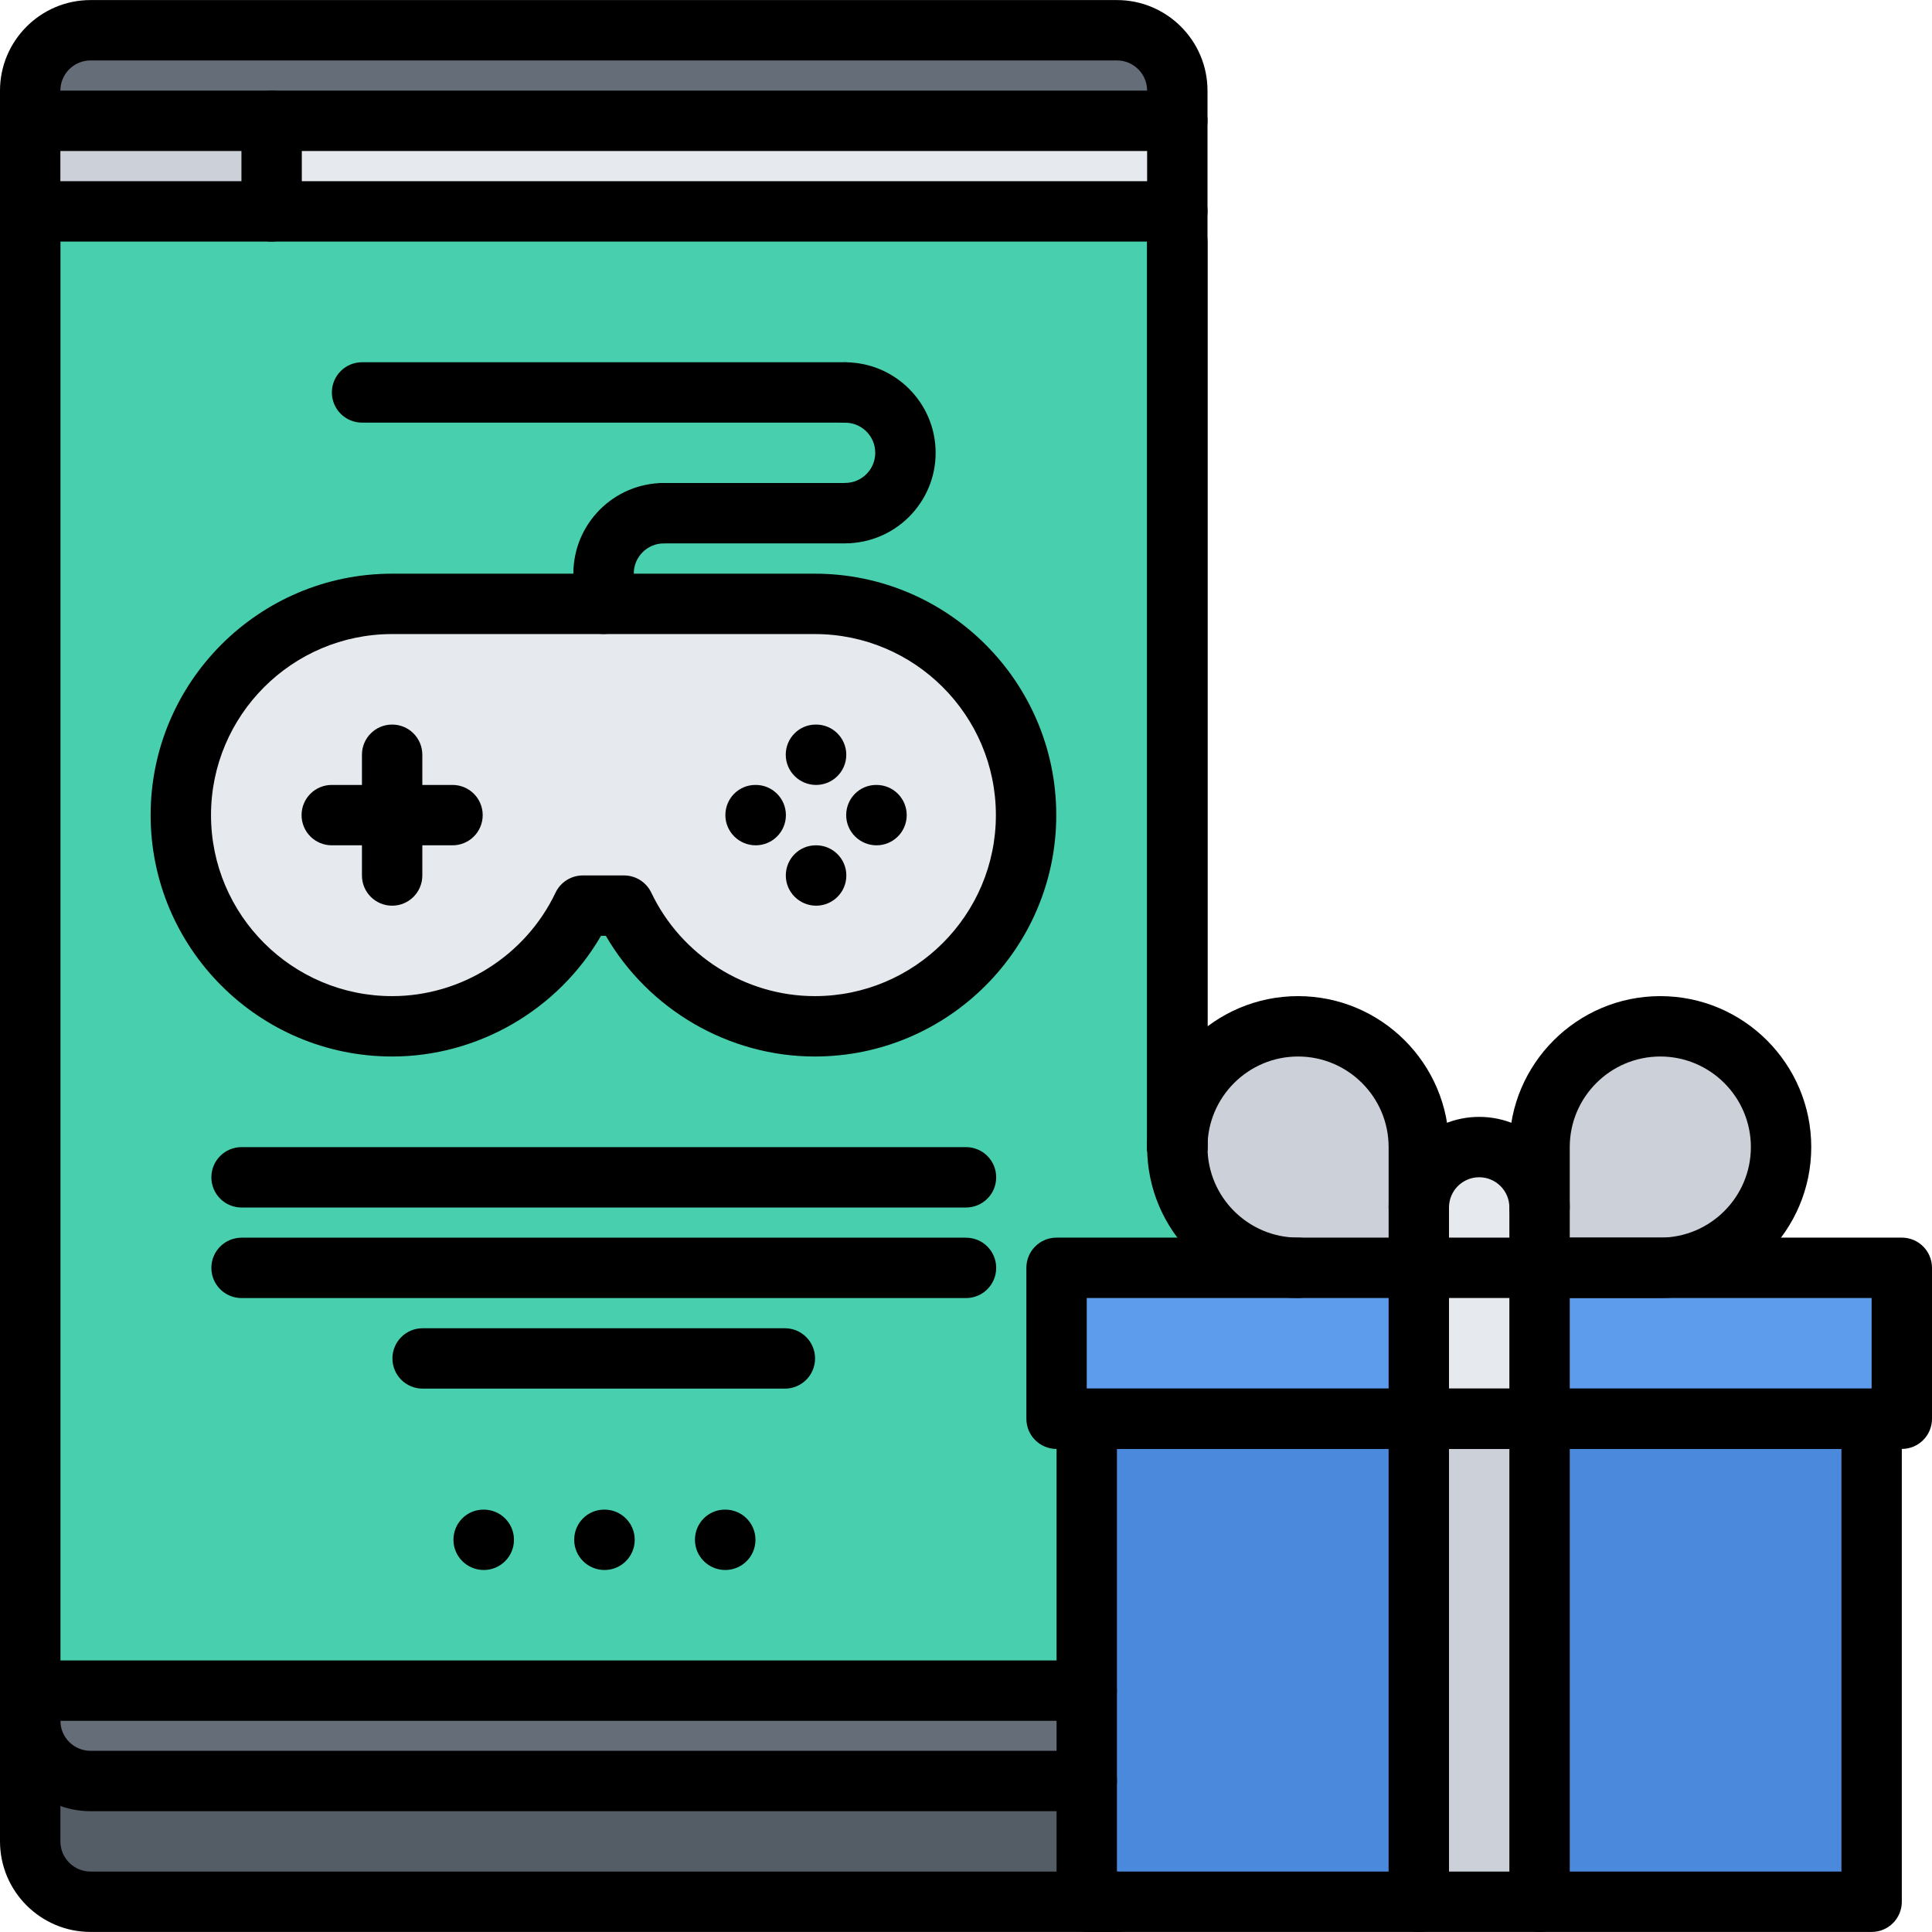 <svg id="icons" enable-background="new 0 0 64 64" height="512" viewBox="0 0 64 64" width="512" xmlns="http://www.w3.org/2000/svg"><path d="m1 7.005h38v49h-38z" fill="#48cfad"/><path d="m47 39.995v2h-4c-2.21 0-4-1.79-4-4s1.79-4 4-4 4 1.79 4 4z" fill="#ccd1d9"/><path d="m51 39.995v2h-4v-2c0-1.101.89-2 2-2 1.1 0 2 .9 2 2z" fill="#e6e9ed"/><path d="m55 33.995c2.21 0 4 1.79 4 4s-1.79 4-4 4h-4v-2-2c0-2.21 1.79-4 4-4z" fill="#ccd1d9"/><path d="m47 41.995v5h-11-1v-5h8z" fill="#5d9cec"/><path d="m47 41.995h4v5h-4z" fill="#e6e9ed"/><path d="m63 41.995v5h-1-11v-5h4z" fill="#5d9cec"/><path d="m47 46.995h4v16h-4z" fill="#ccd1d9"/><path d="m51 46.995h11v16h-11z" fill="#4a89dc"/><path d="m47 46.995v16h-10-1v-4-2.99-9.01z" fill="#4a89dc"/><path d="m3 58.995h33v4h-33c-1.101 0-2-.9-2-2v-4c0 1.1.899 2 2 2z" fill="#545c66"/><path d="m1 56.005h35v2.99h-33c-1.101 0-2-.9-2-2z" fill="#656d78"/><path d="m1 4.005h8v3h-8z" fill="#ccd1d9"/><path d="m9 4.005h30v3h-30z" fill="#e6e9ed"/><path d="m37 1.005c1.1 0 2 .9 2 2v1h-30-8v-1c0-1.1.899-2 2-2z" fill="#656d78"/><path d="m26.99 20.005c3.869 0 7 3.13 7 7 0 3.86-3.131 6.99-7 6.99-2.79 0-5.19-1.641-6.32-4h-1.36c-1.13 2.359-3.53 4-6.319 4-3.87 0-7-3.13-7-6.99 0-3.87 3.13-7 7-7h7z" fill="#e6e9ed"/><path d="m62 63.998h-26c-.553 0-1-.447-1-1v-16c0-.553.447-1 1-1h26c.553 0 1 .447 1 1v16c0 .553-.447 1-1 1zm-25-2h24v-14h-24z"/><path d="m63 47.998h-28c-.553 0-1-.447-1-1v-5c0-.553.447-1 1-1h28c.553 0 1 .447 1 1v5c0 .553-.447 1-1 1zm-27-2h26v-3h-26z"/><path d="m47 42.998c-.553 0-1-.447-1-1v-4c0-1.654-1.346-3-3-3s-3 1.346-3 3c0 .553-.447 1-1 1s-1-.447-1-1c0-2.757 2.243-5 5-5s5 2.243 5 5v4c0 .553-.447 1-1 1z"/><path d="m55 42.998h-4c-.553 0-1-.447-1-1v-4c0-2.757 2.243-5 5-5s5 2.243 5 5-2.243 5-5 5zm-3-2h3c1.654 0 3-1.346 3-3s-1.346-3-3-3-3 1.346-3 3z"/><path d="m51 40.998c-.553 0-1-.447-1-1 0-.552-.448-1-1-1s-1 .448-1 1c0 .553-.447 1-1 1s-1-.447-1-1c0-1.654 1.346-3 3-3s3 1.346 3 3c0 .553-.447 1-1 1z"/><path d="m47 63.998c-.553 0-1-.447-1-1v-21c0-.553.447-1 1-1s1 .447 1 1v21c0 .553-.447 1-1 1z"/><path d="m51 63.998c-.553 0-1-.447-1-1v-21c0-.553.447-1 1-1s1 .447 1 1v21c0 .553-.447 1-1 1z"/><path d="m36 59.998h-33c-1.654 0-3-1.346-3-3v-53.996c0-1.654 1.346-3 3-3h34c1.654 0 3 1.346 3 3v34.996c0 .553-.447 1-1 1s-1-.447-1-1v-34.996c0-.552-.448-1-1-1h-34c-.552 0-1 .448-1 1v53.996c0 .552.448 1 1 1h33c.553 0 1 .447 1 1s-.447 1-1 1z"/><path d="m37 63.998h-34c-1.654 0-3-1.346-3-3v-52.996c0-.553.447-1 1-1s1 .447 1 1v52.996c0 .552.448 1 1 1h34c.553 0 1 .447 1 1s-.447 1-1 1z"/><path d="m39 38.998c-.553 0-1-.447-1-1v-29.996c0-.553.447-1 1-1s1 .447 1 1v29.996c0 .553-.447 1-1 1z"/><path d="m39 5.002h-38c-.553 0-1-.447-1-1s.447-1 1-1h38c.553 0 1 .447 1 1s-.447 1-1 1z"/><path d="m35.998 57.004h-34.998c-.553 0-1-.447-1-1s.447-1 1-1h34.998c.553 0 1 .447 1 1s-.447 1-1 1z"/><path d="m39 8.002h-38c-.553 0-1-.447-1-1s.447-1 1-1h38c.553 0 1 .447 1 1s-.447 1-1 1z"/><path d="m8.998 8.002c-.553 0-1-.447-1-1v-3c0-.553.447-1 1-1s1 .447 1 1v3c0 .553-.447 1-1 1z"/><path d="m16.026 52.008c-.553 0-1.005-.447-1.005-1s.442-1 .994-1h.011c.552 0 1 .447 1 1s-.448 1-1 1z"/><path d="m20.026 52.008c-.553 0-1.005-.447-1.005-1s.442-1 .994-1h.011c.552 0 1 .447 1 1s-.448 1-1 1z"/><path d="m24.026 52.008c-.553 0-1.005-.447-1.005-1s.442-1 .994-1h.011c.552 0 1 .447 1 1s-.448 1-1 1z"/><path d="m32 40h-23.998c-.553 0-1-.447-1-1s.447-1 1-1h23.998c.553 0 1 .447 1 1s-.447 1-1 1z"/><path d="m32 43h-23.998c-.553 0-1-.447-1-1s.447-1 1-1h23.998c.553 0 1 .447 1 1s-.447 1-1 1z"/><path d="m26 46h-12c-.553 0-1-.447-1-1s.447-1 1-1h12c.553 0 1 .447 1 1s-.447 1-1 1z"/><path d="m26.99 34.998c-2.849 0-5.499-1.55-6.921-3.998h-.16c-1.42 2.448-4.069 3.998-6.919 3.998-4.411 0-8-3.587-8-7.996 0-4.41 3.589-7.998 8-7.998h14c4.411 0 8 3.588 8 7.998 0 4.409-3.589 7.996-8 7.996zm-7.683-5.998h1.365c.386 0 .736.222.902.569.993 2.083 3.119 3.429 5.416 3.429 3.309 0 6-2.689 6-5.996 0-3.308-2.691-5.998-6-5.998h-14c-3.309 0-6 2.69-6 5.998 0 3.307 2.691 5.996 6 5.996 2.298 0 4.422-1.346 5.413-3.428.166-.348.518-.57.904-.57z"/><path d="m12.99 30.002c-.553 0-1-.447-1-1v-4c0-.553.447-1 1-1s1 .447 1 1v4c0 .553-.447 1-1 1z"/><path d="m14.99 28.002h-4c-.553 0-1-.447-1-1s.447-1 1-1h4c.553 0 1 .447 1 1s-.447 1-1 1z"/><path d="m25.034 28.002c-.553 0-1.005-.447-1.005-1s.442-1 .994-1h.011c.552 0 1 .447 1 1s-.448 1-1 1z"/><path d="m27.034 26.002c-.553 0-1.005-.447-1.005-1s.442-1 .994-1h.011c.552 0 1 .447 1 1s-.448 1-1 1z"/><path d="m27.036 30.002c-.553 0-1.005-.447-1.005-1s.442-1 .994-1h.011c.552 0 1 .447 1 1s-.448 1-1 1z"/><path d="m29.036 28.002c-.553 0-1.005-.447-1.005-1s.442-1 .994-1h.011c.552 0 1 .447 1 1s-.448 1-1 1z"/><path d="m19.994 20c-.553 0-1-.447-1-1 0-1.654 1.346-3 3-3 .553 0 1 .447 1 1s-.447 1-1 1c-.552 0-1 .448-1 1 0 .553-.447 1-1 1z"/><path d="m27.996 17.998c-.553 0-1-.447-1-1s.447-1 1-1c.551 0 .998-.447.998-.998s-.447-.998-.998-.998c-.553 0-1-.447-1-1s.447-1 1-1c1.653 0 2.998 1.345 2.998 2.998s-1.345 2.998-2.998 2.998z"/><path d="m27.996 14h-16.002c-.553 0-1-.447-1-1s.447-1 1-1h16.002c.553 0 1 .447 1 1s-.447 1-1 1z"/><path d="m27.996 18h-6.002c-.553 0-1-.447-1-1s.447-1 1-1h6.002c.553 0 1 .447 1 1s-.447 1-1 1z"/><path d="m19.994 21.002c-.553 0-1-.447-1-1v-1.002c0-.553.447-1 1-1s1 .447 1 1v1.002c0 .553-.447 1-1 1z"/><path d="m43 42.998c-2.757 0-5-2.243-5-5 0-.553.447-1 1-1s1 .447 1 1c0 1.654 1.346 3 3 3 .553 0 1 .447 1 1s-.447 1-1 1z"/></svg>